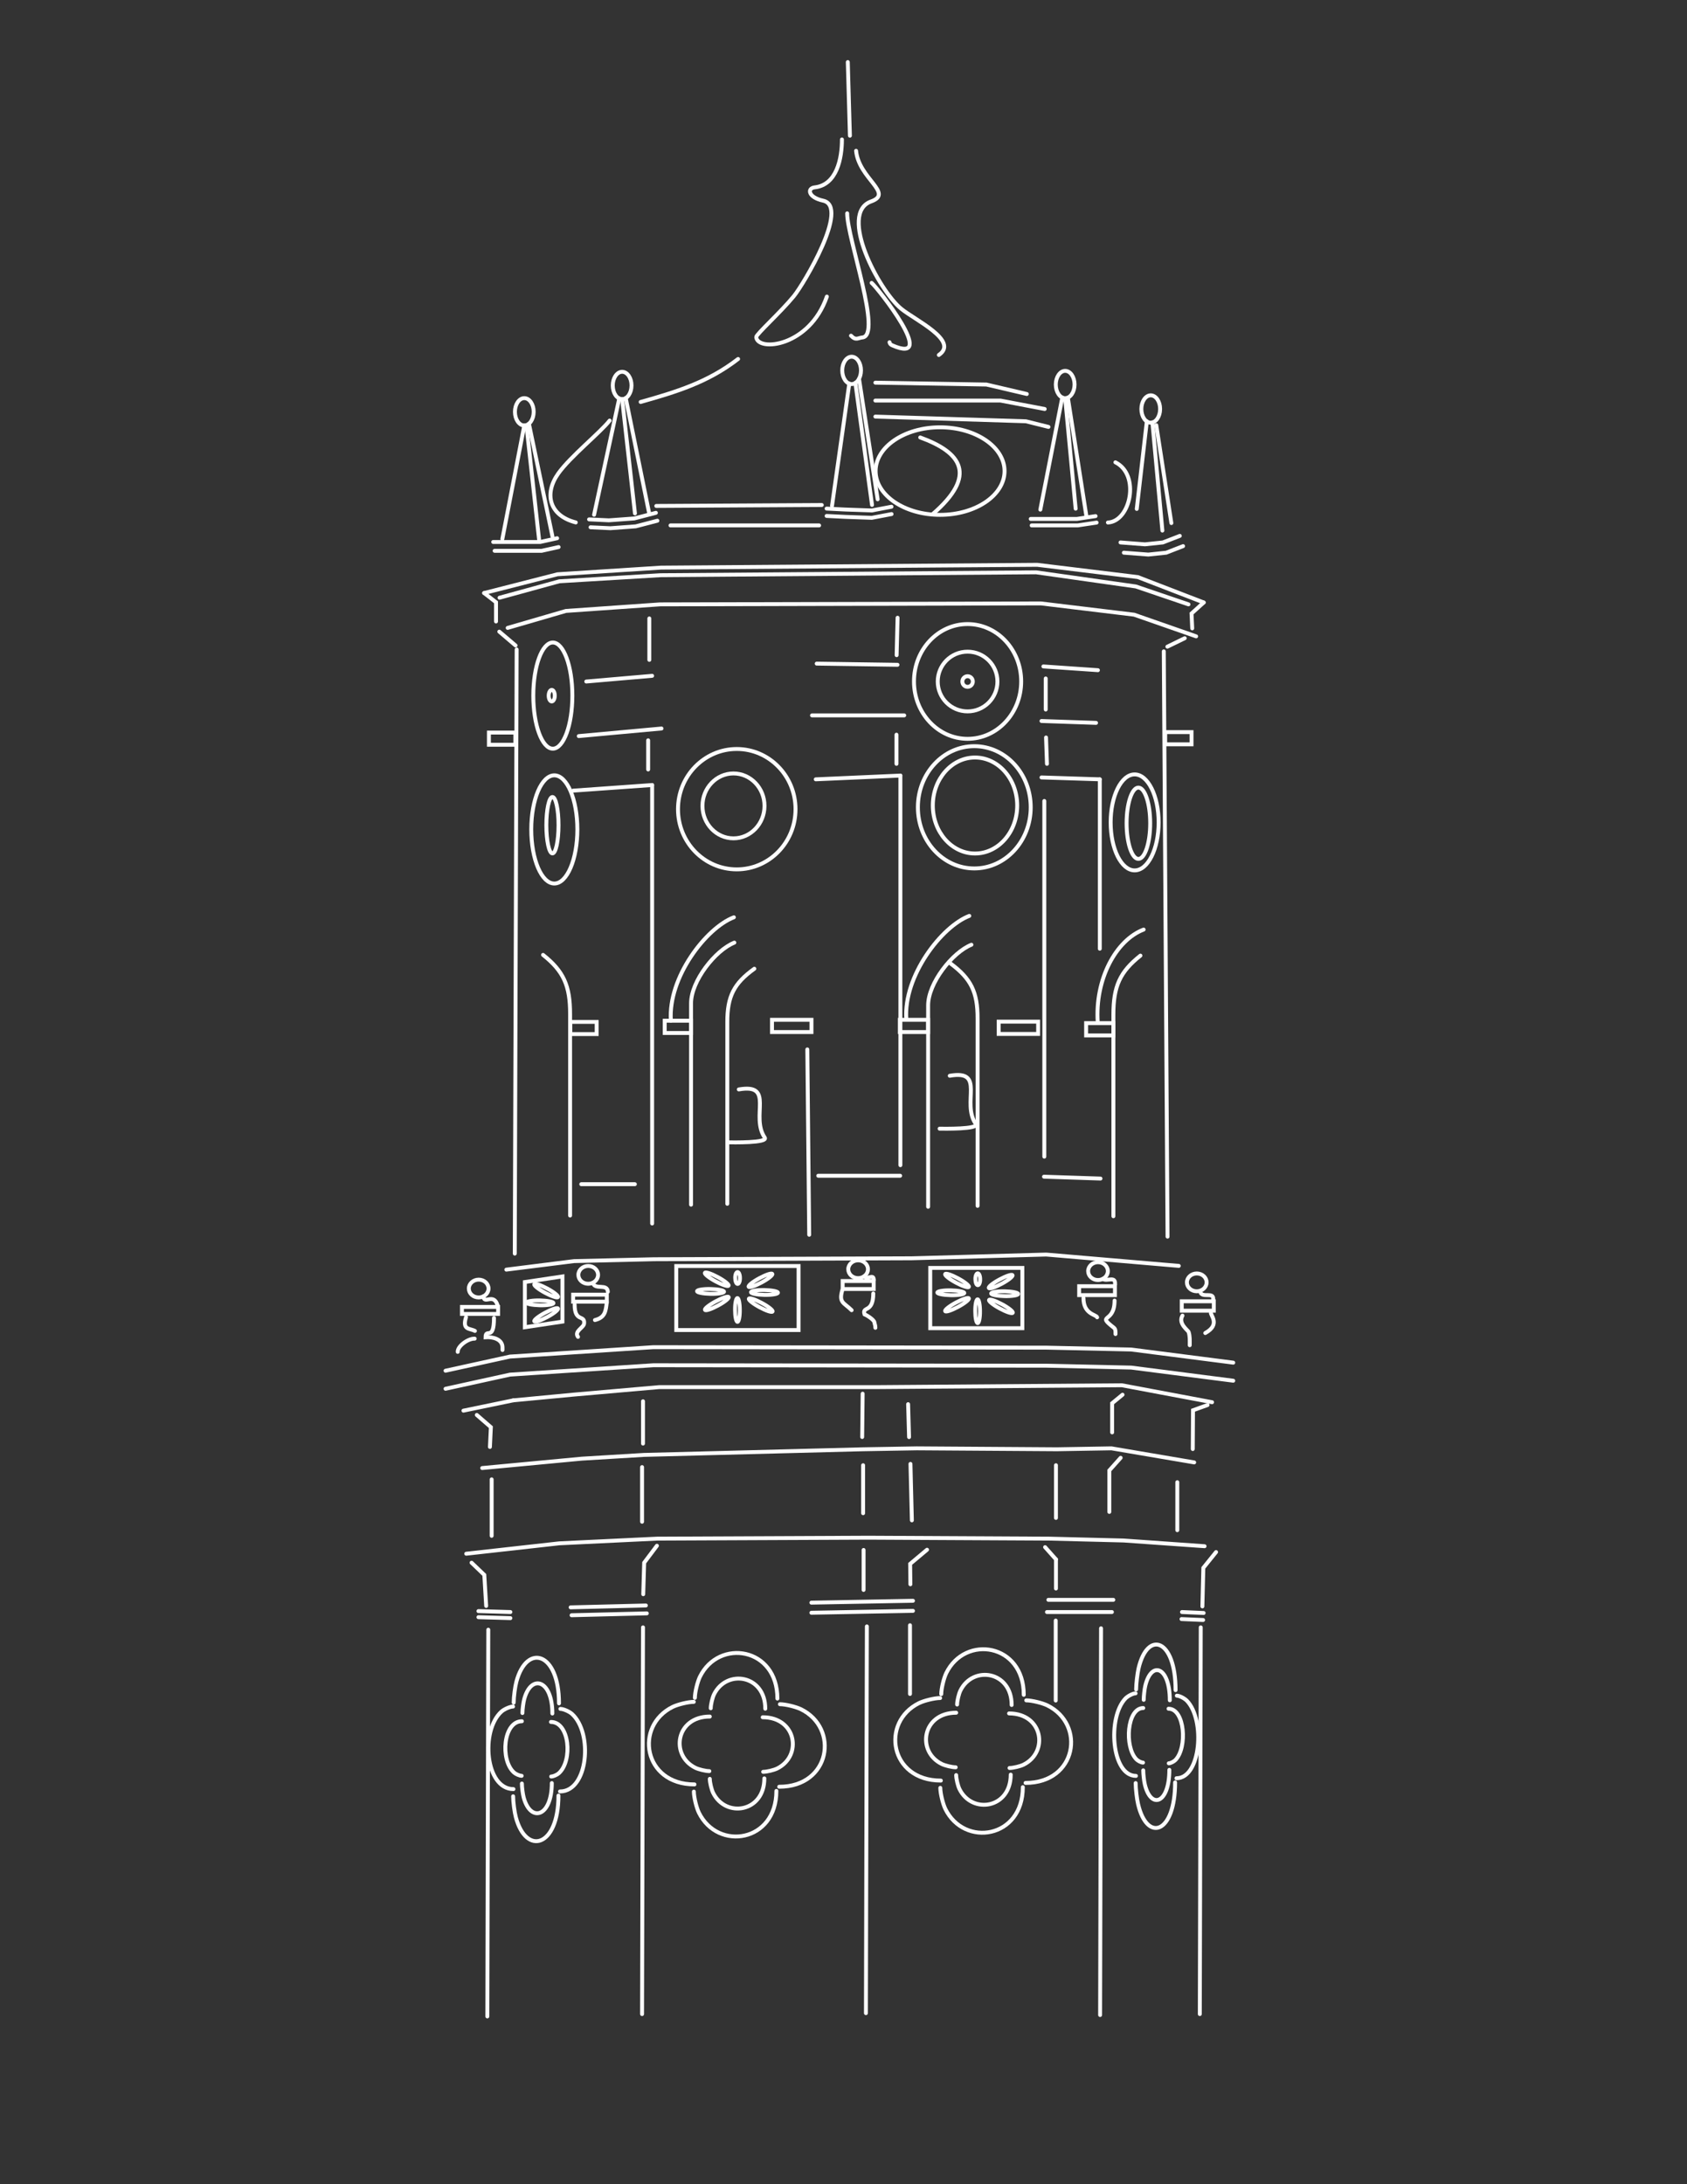 <?xml version="1.0" encoding="UTF-8"?>
<!DOCTYPE svg PUBLIC "-//W3C//DTD SVG 1.1//EN" "http://www.w3.org/Graphics/SVG/1.1/DTD/svg11.dtd">
<!-- Creator: CorelDRAW X6 -->
<svg xmlns="http://www.w3.org/2000/svg" xml:space="preserve" width="215.9mm" height="279.4mm" version="1.1" style="shape-rendering:geometricPrecision; text-rendering:geometricPrecision; image-rendering:optimizeQuality; fill-rule:evenodd; clip-rule:evenodd"
viewBox="0 0 21590 27940"
 xmlns:xlink="http://www.w3.org/1999/xlink">
 <rect x="0" y="0" width="21590" height="27940" fill="#333333" stroke="none"/>
 <defs>
  <style type="text/css">
   <![CDATA[
    .str0 {stroke:#FEFEFE;stroke-width:50;stroke-linecap:round}
    .fil0 {fill:none}
   ]]>
  </style>
 </defs>
 <g id="Capa_x0020_1">
  <g id="_562365056">
   <polyline class="fil0 str0" points="6196,7586 7135,7346 8459,7261 13274,7225 14562,7382 15405,7707 "/>
   <polyline class="fil0 str0" points="6497,8032 7243,7815 8447,7731 13322,7719 14514,7863 15308,8140 "/>
   <path class="fil0 str0" d="M12383 7983c379,0 686,329 686,734 0,406 -307,734 -686,734 -379,0 -686,-329 -686,-734 0,-406 307,-734 686,-734z"/>
   <path class="fil0 str0" d="M7075 8219c138,0 250,304 250,679 0,375 -112,679 -250,679 -138,0 -250,-304 -250,-679 0,-375 112,-679 250,-679z"/>
   <path class="fil0 str0" d="M12383 8336c211,0 382,171 382,382 0,211 -171,382 -382,382 -211,0 -382,-171 -382,-382 0,-211 171,-382 382,-382z"/>
   <path class="fil0 str0" d="M8844 15410l0 -2576c0,-285 310,-678 554,-776"/>
   <path class="fil0 str0" d="M11878 15437l0 -2576c0,-285 310,-678 554,-776"/>
   <path class="fil0 str0" d="M14249 15558l0 -2576c-1,-366 85,-551 346,-758"/>
   <path class="fil0 str0" d="M7296 15549l0 -2576c1,-366 -85,-551 -346,-758"/>
   <polygon class="fil0 str0" points="9880,13045 10385,13045 10385,13202 9880,13202 "/>
   <polygon class="fil0 str0" points="12781,13069 13286,13069 13286,13226 12781,13226 "/>
   <polygon class="fil0 str0" points="11516,13045 11878,13045 11878,13202 11516,13202 "/>
   <path class="fil0 str0" d="M12511 15425l0 -2395c1,-340 -85,-512 -346,-705"/>
   <path class="fil0 str0" d="M9308 15399l0 -2323c-1,-330 85,-497 346,-684"/>
   <polygon class="fil0 str0" points="8507,13057 8845,13057 8845,13214 8507,13214 "/>
   <polygon class="fil0 str0" points="13900,13088 14249,13088 14249,13245 13900,13245 "/>
   <path class="fil0 str0" d="M9392 11734c-353,134 -845,768 -806,1323"/>
   <path class="fil0 str0" d="M12405 11716c-353,134 -845,768 -806,1323"/>
   <path class="fil0 str0" d="M14636 11891c-353,134 -626,635 -587,1191"/>
   <polygon class="fil0 str0" points="7299,13072 7636,13072 7636,13228 7299,13228 "/>
   <path class="fil0 str0" d="M10775 1784c0,240 -64,582 -350,613 -97,11 -85,128 109,170 345,74 -248,1067 -375,1222 -168,205 -483,489 -481,523 16,190 681,127 904,-518"/>
   <path class="fil0 str0" d="M9446 4592c-387,299 -789,421 -1247,550"/>
   <path class="fil0 str0" d="M7802 5380c-122,155 -504,461 -658,678 -182,256 -118,537 225,625"/>
   <path class="fil0 str0" d="M10956 1929c35,357 486,542 192,648 -421,151 98,1138 386,1373 177,145 746,410 481,591"/>
   <path class="fil0 str0" d="M6710 5093c66,0 120,78 120,175 0,96 -54,175 -120,175 -66,0 -120,-78 -120,-175 0,-96 54,-175 120,-175z"/>
   <path class="fil0 str0" d="M7962 4756c66,0 120,78 120,175 0,96 -54,175 -120,175 -66,0 -120,-78 -120,-175 0,-96 54,-175 120,-175z"/>
   <path class="fil0 str0" d="M10899 4563c66,0 120,78 120,175 0,96 -54,175 -120,175 -66,0 -120,-78 -120,-175 0,-96 54,-175 120,-175z"/>
   <path class="fil0 str0" d="M13632 4744c66,0 120,78 120,175 0,96 -54,175 -120,175 -66,0 -120,-78 -120,-175 0,-96 54,-175 120,-175z"/>
   <path class="fil0 str0" d="M14727 5057c66,0 120,78 120,175 0,96 -54,175 -120,175 -66,0 -120,-78 -120,-175 0,-96 54,-175 120,-175z"/>
   <path class="fil0 str0" d="M12031 5466c455,0 825,251 825,560 0,309 -369,560 -825,560 -455,0 -825,-251 -825,-560 0,-309 369,-560 825,-560z"/>
   <path class="fil0 str0" d="M11777 5596c521,189 743,479 154,985"/>
   <path class="fil0 str0" d="M10842 2729c0,323 455,1567 193,1588 -51,4 -82,44 -144,-23"/>
   <path class="fil0 str0" d="M11155 3619c75,60 863,1059 265,799 -20,-9 -32,-18 -36,-40"/>
   <polyline class="fil0 str0" points="11203,4895 12624,4919 13141,5040 "/>
   <polyline class="fil0 str0" points="11203,5124 12804,5124 13370,5232 "/>
   <polyline class="fil0 str0" points="11203,5329 13129,5389 13418,5461 "/>
   <line class="fil0 str0" x1="8399" y1="6472" x2="10517" y2= "6460" />
   <line class="fil0 str0" x1="6710" y1="5442" x2="6429" y2= "6895" />
   <line class="fil0 str0" x1="6737" y1="5438" x2="6899" y2= "6901" />
   <line class="fil0 str0" x1="6769" y1="5420" x2="7070" y2= "6862" />
   <line class="fil0 str0" x1="7925" y1="5097" x2="7603" y2= "6585" />
   <line class="fil0 str0" x1="7962" y1="5105" x2="8126" y2= "6567" />
   <line class="fil0 str0" x1="8008" y1="5092" x2="8307" y2= "6561" />
   <line class="fil0 str0" x1="10869" y1="4907" x2="10648" y2= "6471" />
   <line class="fil0 str0" x1="10947" y1="4898" x2="11160" y2= "6459" />
   <line class="fil0 str0" x1="10994" y1="4847" x2="11232" y2= "6387" />
   <line class="fil0 str0" x1="13595" y1="5085" x2="13314" y2= "6519" />
   <line class="fil0 str0" x1="13632" y1="5093" x2="13766" y2= "6507" />
   <line class="fil0 str0" x1="13666" y1="5086" x2="13904" y2= "6606" />
   <line class="fil0 str0" x1="14677" y1="5390" x2="14548" y2= "6510" />
   <line class="fil0 str0" x1="14748" y1="5403" x2="14876" y2= "6787" />
   <line class="fil0 str0" x1="14798" y1="5439" x2="14991" y2= "6691" />
   <polyline class="fil0 str0" points="6330,7046 6932,7046 7149,6998 "/>
   <polyline class="fil0 str0" points="7558,6745 7811,6757 8136,6733 8413,6661 "/>
   <polyline class="fil0 str0" points="10579,6600 10820,6612 11157,6624 11410,6576 "/>
   <polyline class="fil0 str0" points="13203,6721 13793,6721 14034,6685 "/>
   <polyline class="fil0 str0" points="14383,7070 14696,7094 14925,7070 15141,6986 "/>
   <line class="fil0 str0" x1="8581" y1="6721" x2="10483" y2= "6721" />
   <path class="fil0 str0" d="M14275 5914c321,160 193,757 -96,770"/>
   <line class="fil0 str0" x1="7334" y1="10114" x2="8346" y2= "10042" />
   <line class="fil0 str0" x1="10440" y1="9969" x2="11523" y2= "9921" />
   <line class="fil0 str0" x1="13329" y1="9945" x2="14075" y2= "9969" />
   <line class="fil0 str0" x1="13329" y1="9223" x2="14027" y2= "9247" />
   <line class="fil0 str0" x1="13353" y1="8525" x2="14051" y2= "8573" />
   <line class="fil0 str0" x1="10452" y1="8489" x2="11486" y2= "8504" />
   <line class="fil0 str0" x1="10392" y1="9151" x2="11572" y2= "9151" />
   <line class="fil0 str0" x1="7503" y1="8718" x2="8346" y2= "8645" />
   <line class="fil0 str0" x1="7407" y1="9416" x2="8466" y2= "9319" />
   <line class="fil0 str0" x1="8346" y1="10042" x2="8346" y2= "15651" />
   <line class="fil0 str0" x1="11523" y1="9921" x2="11523" y2= "14905" />
   <line class="fil0 str0" x1="14075" y1="9969" x2="14075" y2= "12136" />
   <line class="fil0 str0" x1="14894" y1="8332" x2="14942" y2= "15819" />
   <line class="fil0 str0" x1="6612" y1="8308" x2="6588" y2= "16036" />
   <polyline class="fil0 str0" points="6480,16241 7347,16132 8370,16108 11668,16096 13389,16048 15086,16193 "/>
   <line class="fil0 str0" x1="10332" y1="13424" x2="10356" y2= "15795" />
   <line class="fil0 str0" x1="13365" y1="10246" x2="13365" y2= "14796" />
   <line class="fil0 str0" x1="8310" y1="7911" x2="8310" y2= "8441" />
   <line class="fil0 str0" x1="11487" y1="7902" x2="11475" y2= "8381" />
   <line class="fil0 str0" x1="13383" y1="8679" x2="13383" y2= "9076" />
   <polygon class="fil0 str0" points="6257,9371 6595,9371 6595,9527 6257,9527 "/>
   <path class="fil0 str0" d="M9429 9581c415,0 752,345 752,770 0,425 -337,770 -752,770 -416,0 -752,-345 -752,-770 0,-425 337,-770 752,-770z"/>
   <path class="fil0 str0" d="M9387 9894c219,0 397,186 397,415 0,229 -178,415 -397,415 -219,0 -397,-186 -397,-415 0,-229 178,-415 397,-415z"/>
   <path class="fil0 str0" d="M12469 9545c399,0 722,350 722,782 0,432 -323,782 -722,782 -399,0 -722,-350 -722,-782 0,-432 323,-782 722,-782z"/>
   <path class="fil0 str0" d="M12478 9690c298,0 540,275 540,614 0,339 -242,614 -540,614 -298,0 -540,-275 -540,-614 0,-339 242,-614 540,-614z"/>
   <path class="fil0 str0" d="M14521 9906c170,0 307,275 307,614 0,339 -137,614 -307,614 -170,0 -307,-275 -307,-614 0,-339 137,-614 307,-614z"/>
   <path class="fil0 str0" d="M14569 10075c83,0 151,204 151,456 0,252 -68,456 -151,456 -83,0 -151,-204 -151,-456 0,-252 68,-456 151,-456z"/>
   <path class="fil0 str0" d="M7094 9918c163,0 295,310 295,692 0,382 -132,692 -295,692 -163,0 -295,-310 -295,-692 0,-382 132,-692 295,-692z"/>
   <path class="fil0 str0" d="M7070 10195c43,0 78,162 78,361 0,199 -35,361 -78,361 -43,0 -78,-162 -78,-361 0,-199 35,-361 78,-361z"/>
   <polygon class="fil0 str0" points="14912,9365 15249,9365 15249,9521 14912,9521 "/>
   <polyline class="fil0 str0" points="15405,7707 15249,7848 15258,8038 "/>
   <polyline class="fil0 str0" points="6196,7586 6348,7704 6348,7950 "/>
   <polyline class="fil0 str0" points="6312,6933 6913,6933 7130,6885 "/>
   <polyline class="fil0 str0" points="7539,6644 7792,6656 8117,6632 8394,6560 "/>
   <polyline class="fil0 str0" points="10579,6506 10819,6518 11157,6530 11409,6482 "/>
   <polyline class="fil0 str0" points="13191,6638 13781,6638 14021,6602 "/>
   <polyline class="fil0 str0" points="14340,6939 14653,6963 14882,6939 15099,6855 "/>
   <line class="fil0 str0" x1="10850" y1="794" x2="10877" y2= "1736" />
   <path class="fil0 str0" d="M12383 8650c37,0 67,30 67,68 0,37 -30,68 -67,68 -37,0 -67,-30 -67,-68 0,-37 30,-68 67,-68z"/>
   <path class="fil0 str0" d="M7061 8825c22,0 39,33 39,74 0,41 -18,74 -39,74 -22,0 -39,-33 -39,-74 0,-41 18,-74 39,-74z"/>
   <line class="fil0 str0" x1="14940" y1="8272" x2="15162" y2= "8164" />
   <line class="fil0 str0" x1="6598" y1="8257" x2="6390" y2= "8080" />
   <polyline class="fil0 str0" points="6393,7646 7158,7436 8452,7358 13260,7321 14536,7502 15210,7731 "/>
   <line class="fil0 str0" x1="8295" y1="9470" x2="8295" y2= "9843" />
   <line class="fil0 str0" x1="11473" y1="9398" x2="11473" y2= "9771" />
   <line class="fil0 str0" x1="13387" y1="9434" x2="13399" y2= "9771" />
   <line class="fil0 str0" x1="7439" y1="15148" x2="8125" y2= "15148" />
   <line class="fil0 str0" x1="10472" y1="15040" x2="11520" y2= "15040" />
   <line class="fil0 str0" x1="13361" y1="15052" x2="14084" y2= "15076" />
   <path class="fil0 str0" d="M12155 13761c465,-81 145,342 332,616 49,71 -420,61 -462,61"/>
   <path class="fil0 str0" d="M9455 13936c465,-81 145,342 332,616 49,71 -420,61 -462,61"/>
   <polygon class="fil0 str0" points="8655,16195 10220,16195 10220,17014 8655,17014 "/>
   <polygon class="fil0 str0" points="11905,16219 13084,16219 13084,16990 11905,16990 "/>
   <polygon class="fil0 str0" points="6717,16400 7198,16328 7198,16906 6717,16978 "/>
   <path class="fil0 str0" d="M12233 16663c-84,45 -145,94 -137,109 8,15 83,-10 166,-55 84,-45 145,-94 137,-109 -8,-15 -83,10 -166,55z"/>
   <path class="fil0 str0" d="M12792 16367c-84,45 -145,94 -137,109 8,15 83,-10 166,-55 84,-45 145,-94 137,-109 -8,-15 -83,10 -166,55z"/>
   <path class="fil0 str0" d="M12824 16684c84,45 145,94 137,109 -8,15 -83,-10 -166,-55 -84,-45 -145,-94 -137,-109 8,-15 83,10 166,55z"/>
   <path class="fil0 str0" d="M12262 16353c84,45 145,94 137,109 -8,15 -83,-10 -166,-55 -84,-45 -145,-94 -137,-109 8,-15 83,10 166,55z"/>
   <path class="fil0 str0" d="M12481 16773c0,84 14,152 31,152 17,0 31,-68 30,-152 0,-84 -14,-152 -31,-152 -17,0 -31,68 -30,152z"/>
   <path class="fil0 str0" d="M12169 16506c-95,-2 -172,11 -173,28 0,17 77,32 172,34 95,2 172,-11 173,-28 0,-17 -77,-32 -172,-34z"/>
   <path class="fil0 str0" d="M12858 16518c-95,-2 -173,11 -173,28 0,17 77,32 172,34 95,2 173,-11 173,-28 0,-17 -77,-32 -172,-34z"/>
   <path class="fil0 str0" d="M12483 16364c0,42 14,76 31,76 17,0 31,-34 30,-76 0,-42 -14,-76 -31,-76 -17,0 -31,34 -30,76z"/>
   <path class="fil0 str0" d="M9159 16647c-84,45 -145,94 -137,109 8,15 83,-10 166,-55 84,-45 145,-94 137,-109 -8,-15 -83,10 -166,55z"/>
   <path class="fil0 str0" d="M9718 16351c-84,45 -145,94 -137,109 8,15 83,-10 166,-55 84,-45 145,-94 137,-109 -8,-15 -83,10 -166,55z"/>
   <path class="fil0 str0" d="M9750 16668c84,45 145,94 137,109 -8,15 -83,-10 -166,-55 -84,-45 -145,-94 -137,-109 8,-15 83,10 166,55z"/>
   <path class="fil0 str0" d="M9187 16337c84,45 145,94 137,109 -8,15 -83,-10 -166,-55 -84,-45 -145,-94 -137,-109 8,-15 83,10 166,55z"/>
   <path class="fil0 str0" d="M9407 16757c0,84 14,152 31,152 17,0 31,-68 30,-152 0,-84 -14,-152 -31,-152 -17,0 -31,68 -30,152z"/>
   <path class="fil0 str0" d="M9094 16489c-95,-2 -173,11 -173,28 0,17 77,32 172,34 95,2 173,-11 173,-28 0,-17 -77,-32 -172,-34z"/>
   <path class="fil0 str0" d="M9784 16502c-95,-2 -172,11 -173,28 0,17 77,32 172,34 95,2 172,-11 173,-28 0,-17 -77,-32 -172,-34z"/>
   <path class="fil0 str0" d="M9409 16348c0,42 14,76 31,76 17,0 31,-34 30,-76 0,-42 -14,-76 -31,-76 -17,0 -31,34 -30,76z"/>
   <path class="fil0 str0" d="M6975 16793c-84,45 -145,94 -137,109 8,15 83,-10 166,-55 84,-45 145,-94 137,-109 -8,-15 -83,10 -166,55z"/>
   <path class="fil0 str0" d="M7004 16483c84,45 145,94 137,109 -8,15 -83,-10 -166,-55 -84,-45 -145,-94 -137,-109 8,-15 83,10 166,55z"/>
   <path class="fil0 str0" d="M6911 16635c-95,-2 -172,11 -173,28 0,17 77,32 172,34 95,2 172,-11 173,-28 0,-17 -77,-32 -172,-34z"/>
   <path class="fil0 str0" d="M6126 16369c70,0 126,51 126,114 0,63 -57,114 -126,114 -70,0 -126,-51 -126,-114 0,-63 57,-114 126,-114z"/>
   <path class="fil0 str0" d="M7528 16194c70,0 126,51 126,114 0,63 -57,114 -126,114 -70,0 -126,-51 -126,-114 0,-63 57,-114 126,-114z"/>
   <path class="fil0 str0" d="M10982 16122c70,0 126,51 126,114 0,63 -57,114 -126,114 -70,0 -126,-51 -126,-114 0,-63 57,-114 126,-114z"/>
   <path class="fil0 str0" d="M14052 16146c70,0 126,51 126,114 0,63 -57,114 -126,114 -70,0 -126,-51 -126,-114 0,-63 57,-114 126,-114z"/>
   <path class="fil0 str0" d="M15316 16290c70,0 126,51 126,114 0,63 -57,114 -126,114 -70,0 -126,-51 -126,-114 0,-63 57,-114 126,-114z"/>
   <polygon class="fil0 str0" points="5912,16718 6375,16718 6375,16808 5912,16808 "/>
   <polygon class="fil0 str0" points="7335,16561 7766,16561 7766,16651 7335,16651 "/>
   <polygon class="fil0 str0" points="10784,16387 11181,16387 11181,16489 10784,16489 "/>
   <polygon class="fil0 str0" points="13811,16453 14269,16453 14269,16567 13811,16567 "/>
   <polygon class="fil0 str0" points="15124,16646 15534,16646 15534,16766 15124,16766 "/>
   <path class="fil0 str0" d="M5964 16850c-52,167 48,139 114,175"/>
   <path class="fil0 str0" d="M7766 16651c-13,124 -22,202 -152,235"/>
   <path class="fil0 str0" d="M10784 16489c-56,179 13,169 115,271"/>
   <path class="fil0 str0" d="M13866 16604c0,212 166,210 175,247"/>
   <path class="fil0 str0" d="M15497 16790c-10,33 128,151 -72,262"/>
   <path class="fil0 str0" d="M15133 16829c-60,102 73,189 79,210 18,57 14,109 14,169"/>
   <path class="fil0 str0" d="M14264 16637c0,300 -241,166 -8,348 23,18 20,54 20,80"/>
   <path class="fil0 str0" d="M11176 16546c0,258 -146,156 -112,266 17,6 124,68 127,106 1,17 12,31 12,67"/>
   <path class="fil0 str0" d="M7354 16688c0,234 135,123 121,244 -6,52 -131,98 -78,169"/>
   <path class="fil0 str0" d="M6322 16859c0,305 -108,124 -108,247 89,-7 217,22 217,131 0,11 0,21 0,32"/>
   <path class="fil0 str0" d="M6075 17124c-86,-3 -221,97 -217,169"/>
   <polyline class="fil0 str0" points="5702,17534 6527,17353 8362,17233 13394,17239 14477,17263 15783,17431 "/>
   <polyline class="fil0 str0" points="5702,17765 6527,17584 8362,17464 13394,17470 14477,17494 15783,17662 "/>
   <line class="fil0 str0" x1="5931" y1="18045" x2="6569" y2= "17913" />
   <polyline class="fil0 str0" points="15512,17937 14357,17720 11203,17744 8434,17744 7339,17840 6569,17913 "/>
   <polyline class="fil0 str0" points="6171,18779 7447,18659 8242,18611 11046,18539 11732,18527 13526,18539 14224,18527 15283,18707 "/>
   <polyline class="fil0 str0" points="5967,19875 7158,19742 8410,19682 11118,19670 13429,19682 14380,19706 15416,19779 "/>
   <line class="fil0 str0" x1="7303" y1="20561" x2="8266" y2= "20537" />
   <line class="fil0 str0" x1="10384" y1="20501" x2="11684" y2= "20477" />
   <line class="fil0 str0" x1="13417" y1="20465" x2="14248" y2= "20465" />
   <line class="fil0 str0" x1="15127" y1="20621" x2="15404" y2= "20633" />
   <line class="fil0 str0" x1="6123" y1="20609" x2="6532" y2= "20621" />
   <line class="fil0 str0" x1="11040" y1="17828" x2="11034" y2= "18382" />
   <line class="fil0 str0" x1="11046" y1="18743" x2="11046" y2= "19357" />
   <line class="fil0 str0" x1="8229" y1="17925" x2="8229" y2= "18466" />
   <line class="fil0 str0" x1="8217" y1="18767" x2="8217" y2= "19466" />
   <line class="fil0 str0" x1="6292" y1="18924" x2="6292" y2= "19646" />
   <line class="fil0 str0" x1="13514" y1="18743" x2="13514" y2= "19417" />
   <line class="fil0 str0" x1="15067" y1="18960" x2="15067" y2= "19574" />
   <line class="fil0 str0" x1="13514" y1="19947" x2="13514" y2= "20320" />
   <line class="fil0 str0" x1="11052" y1="19827" x2="11052" y2= "20338" />
   <line class="fil0 str0" x1="10384" y1="20630" x2="11684" y2= "20606" />
   <line class="fil0 str0" x1="13399" y1="20621" x2="14230" y2= "20621" />
   <line class="fil0 str0" x1="15121" y1="20711" x2="15397" y2= "20723" />
   <line class="fil0 str0" x1="7315" y1="20662" x2="8278" y2= "20638" />
   <line class="fil0 str0" x1="6123" y1="20687" x2="6532" y2= "20699" />
   <line class="fil0 str0" x1="6249" y1="20847" x2="6237" y2= "25794" />
   <line class="fil0 str0" x1="8229" y1="20817" x2="8217" y2= "25764" />
   <line class="fil0 str0" x1="11094" y1="20805" x2="11082" y2= "25752" />
   <line class="fil0 str0" x1="14091" y1="20829" x2="14079" y2= "25776" />
   <line class="fil0 str0" x1="15367" y1="20817" x2="15355" y2= "25764" />
   <path class="fil0 str0" d="M12914 21918c434,0 511,495 184,656 -41,20 -130,42 -178,42"/>
   <path class="fil0 str0" d="M12237 21909c-434,0 -511,495 -184,656 41,20 130,42 178,42"/>
   <path class="fil0 str0" d="M12947 21810c0,-434 -495,-511 -656,-184 -20,41 -42,130 -42,178"/>
   <path class="fil0 str0" d="M12935 22701c0,434 -495,511 -656,184 -20,-41 -42,-130 -42,-178"/>
   <path class="fil0 str0" d="M13090 22861c0,656 -749,773 -992,278 -30,-62 -64,-196 -64,-269"/>
   <path class="fil0 str0" d="M13102 21680c0,-656 -749,-773 -992,-278 -30,62 -64,196 -64,269"/>
   <path class="fil0 str0" d="M12041 22777c-656,0 -773,-749 -278,-992 62,-30 196,-64 269,-64"/>
   <path class="fil0 str0" d="M13125 22807c656,0 773,-749 278,-992 -62,-30 -196,-64 -269,-64"/>
   <path class="fil0 str0" d="M9761 21967c434,0 511,495 184,656 -41,20 -130,42 -178,42"/>
   <path class="fil0 str0" d="M9084 21958c-434,0 -511,495 -184,656 41,20 130,42 178,42"/>
   <path class="fil0 str0" d="M9794 21858c0,-434 -495,-511 -656,-184 -20,41 -42,130 -42,178"/>
   <path class="fil0 str0" d="M9782 22749c0,434 -495,511 -656,184 -20,-41 -42,-130 -42,-178"/>
   <path class="fil0 str0" d="M9936 22909c0,656 -749,773 -992,278 -30,-62 -64,-196 -64,-269"/>
   <path class="fil0 str0" d="M9949 21728c0,-656 -749,-773 -992,-278 -30,62 -64,196 -64,269"/>
   <path class="fil0 str0" d="M8888 22826c-656,0 -773,-749 -278,-992 62,-30 196,-64 269,-64"/>
   <path class="fil0 str0" d="M9972 22856c656,0 773,-749 278,-992 -62,-30 -196,-64 -269,-64"/>
   <path class="fil0 str0" d="M7051 22027c238,0 281,495 101,656 -22,20 -71,42 -98,42"/>
   <path class="fil0 str0" d="M6679 22018c-238,0 -281,495 -101,656 22,20 71,42 98,42"/>
   <path class="fil0 str0" d="M7069 21919c0,-434 -272,-511 -360,-184 -11,41 -23,130 -23,178"/>
   <path class="fil0 str0" d="M7062 22809c0,434 -272,511 -360,184 -11,-41 -23,-130 -23,-178"/>
   <path class="fil0 str0" d="M7147 22969c0,656 -412,773 -545,278 -17,-62 -35,-196 -35,-269"/>
   <path class="fil0 str0" d="M7154 21789c0,-656 -412,-773 -545,-278 -17,62 -35,196 -35,269"/>
   <path class="fil0 str0" d="M6571 22886c-361,0 -424,-749 -153,-992 34,-30 108,-64 148,-64"/>
   <path class="fil0 str0" d="M7167 22916c361,0 424,-749 153,-992 -34,-30 -108,-64 -148,-64"/>
   <path class="fil0 str0" d="M14955 21858c208,0 244,495 88,656 -20,20 -62,42 -85,42"/>
   <path class="fil0 str0" d="M14631 21849c-208,0 -244,495 -88,656 20,20 62,42 85,42"/>
   <path class="fil0 str0" d="M14971 21750c0,-434 -237,-511 -314,-184 -10,41 -20,130 -20,178"/>
   <path class="fil0 str0" d="M14965 22640c0,434 -237,511 -314,184 -10,-41 -20,-130 -20,-178"/>
   <path class="fil0 str0" d="M15039 22800c0,656 -358,773 -474,278 -15,-62 -31,-196 -31,-269"/>
   <path class="fil0 str0" d="M15045 21620c0,-656 -358,-773 -474,-278 -14,62 -31,196 -31,269"/>
   <path class="fil0 str0" d="M14538 22717c-314,0 -369,-749 -133,-992 30,-30 94,-64 128,-64"/>
   <path class="fil0 str0" d="M15056 22747c314,0 369,-749 133,-992 -30,-30 -94,-64 -128,-64"/>
   <polyline class="fil0 str0" points="11864,19824 11648,20005 11651,20266 "/>
   <line class="fil0 str0" x1="13514" y1="19947" x2="13375" y2= "19791" />
   <polyline class="fil0 str0" points="15563,19854 15400,20056 15388,20549 "/>
   <polyline class="fil0 str0" points="15454,17973 15268,18040 15265,18536 "/>
   <polyline class="fil0 str0" points="6102,18100 6282,18256 6270,18509 "/>
   <polyline class="fil0 str0" points="6035,19990 6198,20146 6222,20543 "/>
   <polyline class="fil0 str0" points="8407,19773 8244,19990 8232,20393 "/>
   <polyline class="fil0 str0" points="14366,17841 14233,17950 14233,18323 "/>
   <polyline class="fil0 str0" points="14342,18648 14197,18810 14197,19340 "/>
   <line class="fil0 str0" x1="11652" y1="18726" x2="11670" y2= "19448" />
   <line class="fil0 str0" x1="11622" y1="17962" x2="11634" y2= "18383" />
   <line class="fil0 str0" x1="11646" y1="20790" x2="11646" y2= "21669" />
   <line class="fil0 str0" x1="13511" y1="20730" x2="13511" y2= "21753" />
   <path class="fil0 str0" d="M15362 16529c25,81 176,-11 164,95"/>
   <path class="fil0 str0" d="M14113 16360c57,38 168,-46 157,73"/>
   <path class="fil0 str0" d="M11061 16326c29,55 125,-41 120,47"/>
   <path class="fil0 str0" d="M6186 16583c8,109 129,-48 181,111l0 0"/>
   <path class="fil0 str0" d="M7589 16409c19,98 185,3 190,115"/>
  </g>
 </g>
</svg>

